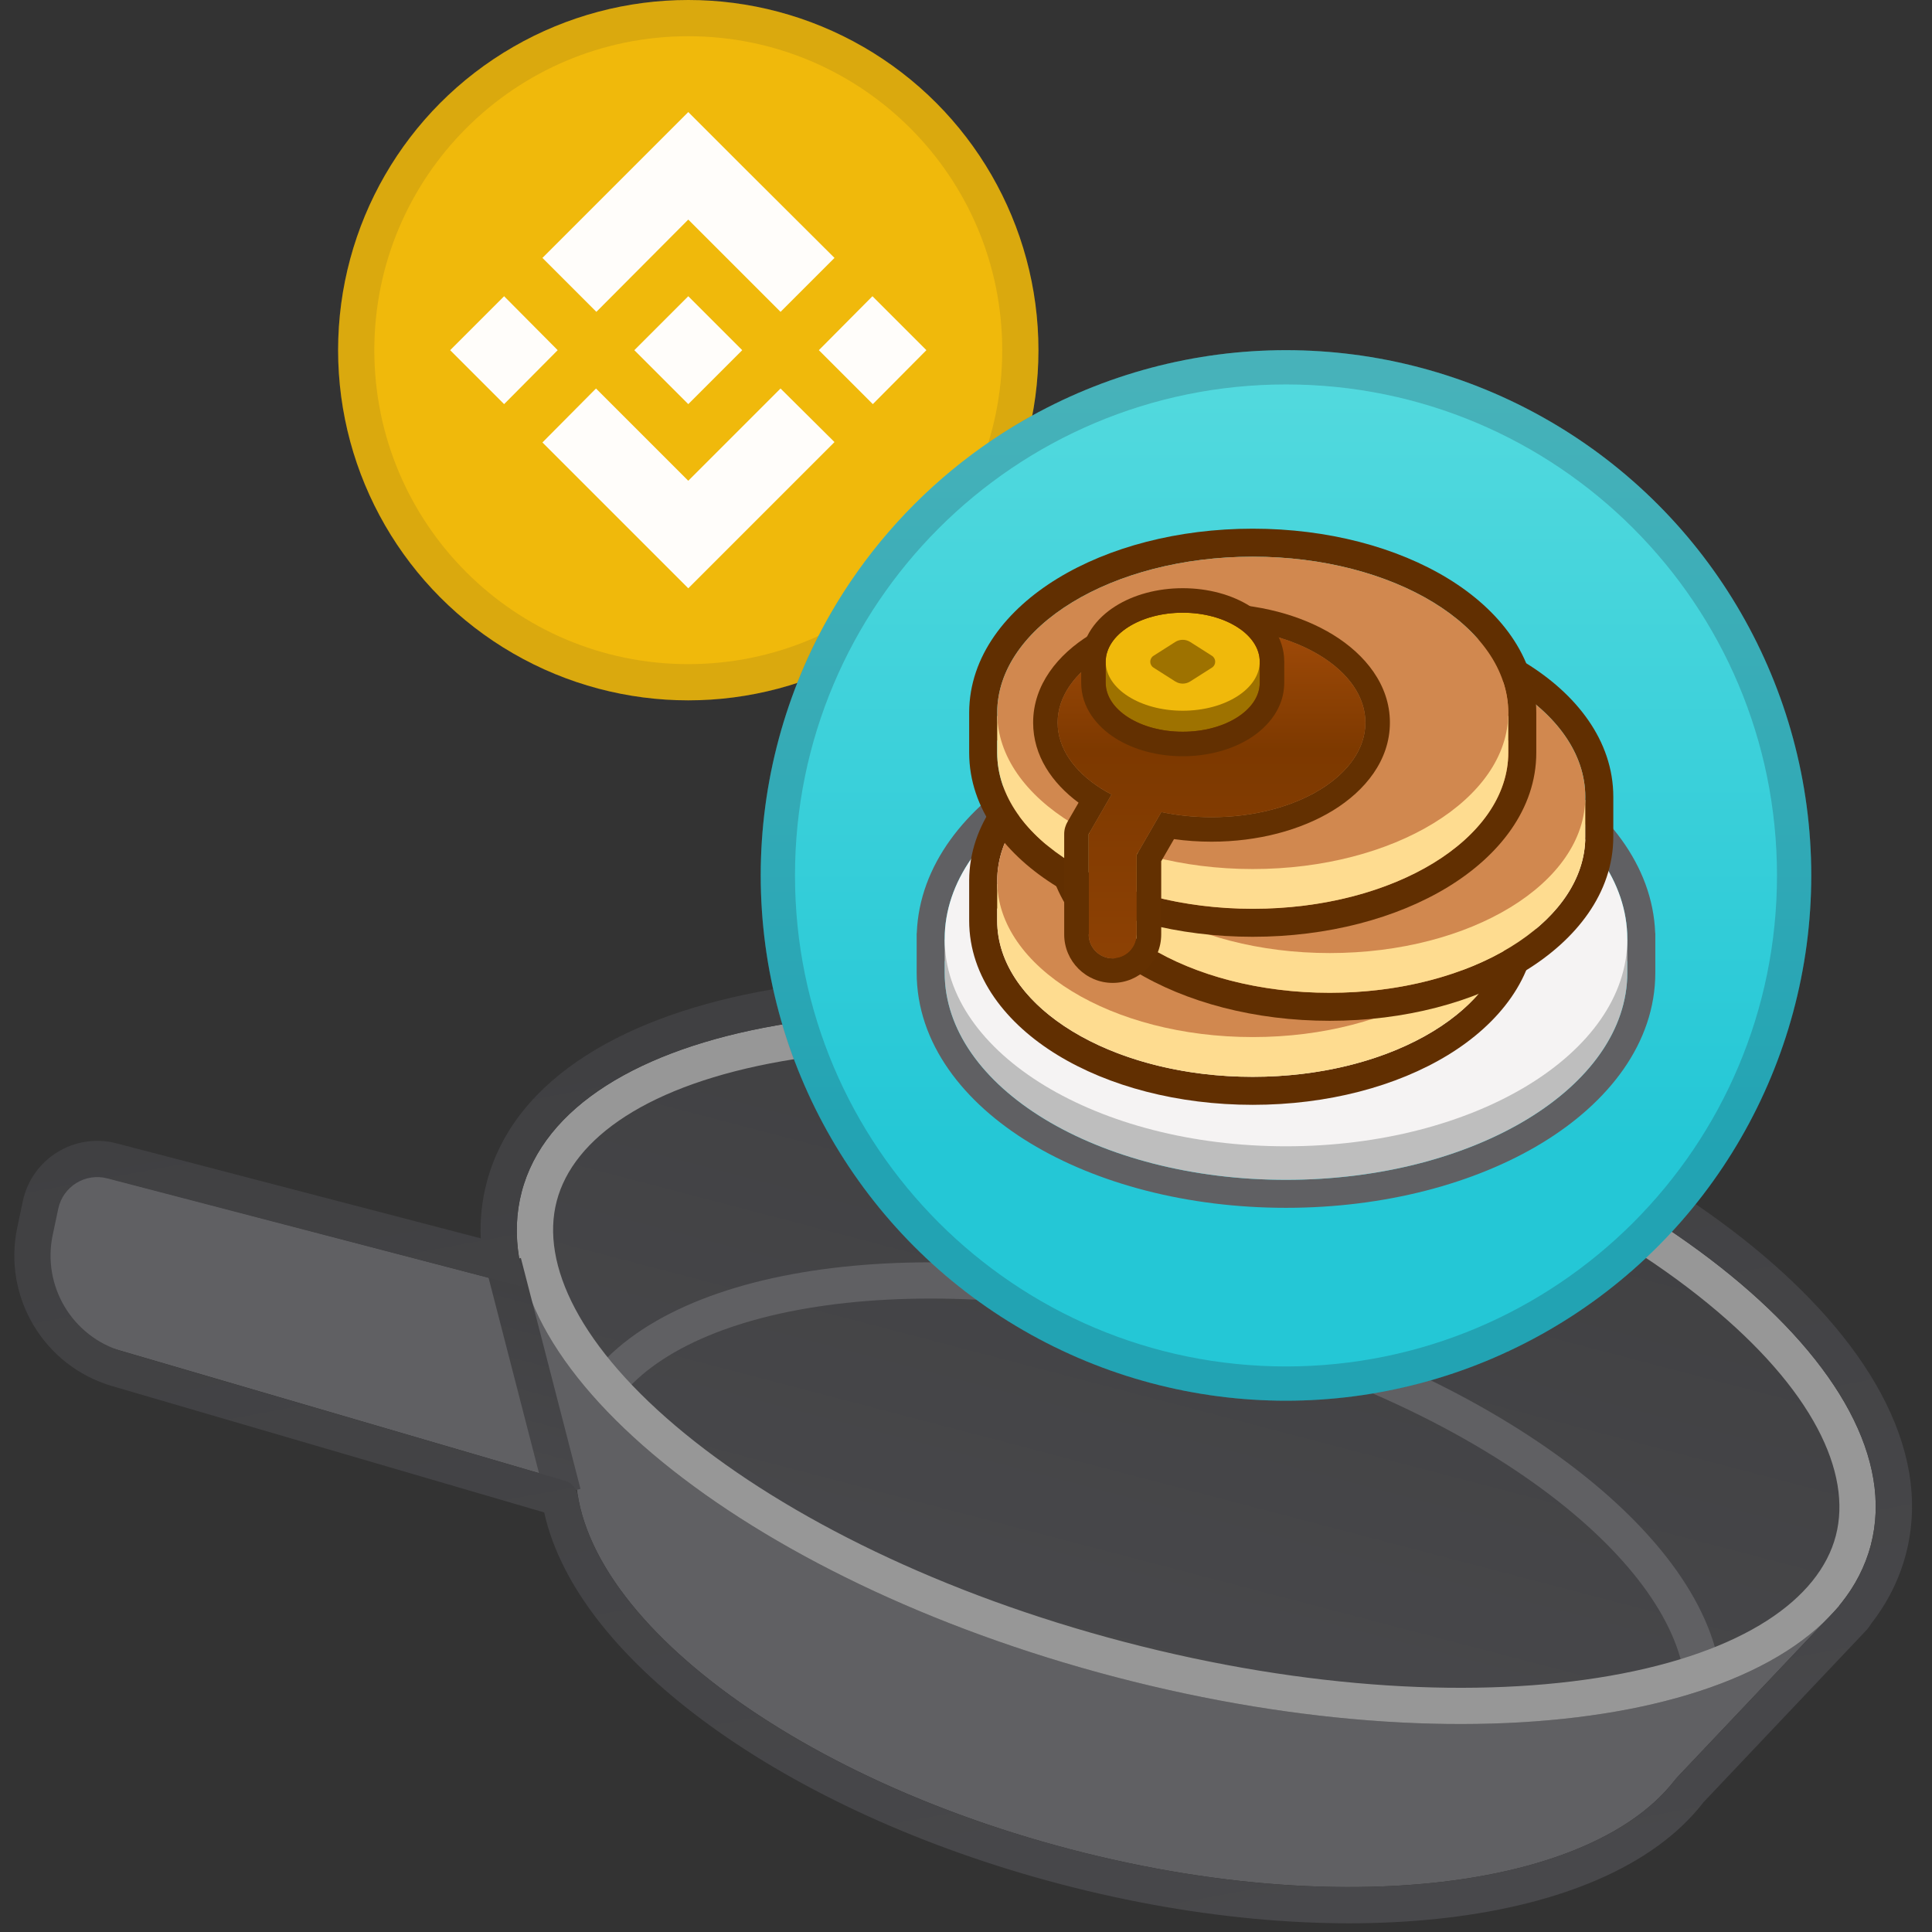 <svg width="160" height="160" viewBox="0 0 160 160" fill="none" xmlns="http://www.w3.org/2000/svg">
<rect x="0" y="0" width="160" height="160" fill="#333333" stroke="none"/>
<g clip-path="url(#clip0)">
<path d="M48.045 119.028C44.867 131.172 63.045 146.449 88.647 153.149C114.25 159.85 137.581 155.436 140.759 143.291C143.937 131.147 125.759 115.87 100.157 109.17C74.555 102.469 51.223 106.883 48.045 119.028Z" fill="#606063"/>
<path d="M136.924 149.273L152.346 132.988L42.992 104.37L48.713 126.188L136.924 149.273Z" fill="#606063"/>
<path d="M49.934 108.293L8.072 97.338C6.258 96.863 4.413 97.992 4.01 99.824L3.541 101.953C2.608 106.194 5.12 110.433 9.287 111.653L51.099 123.892L49.934 108.293Z" fill="#606063"/>
<path d="M43.203 98.709C39.509 112.823 61.527 130.811 92.381 138.886C123.235 146.96 151.241 142.064 154.935 127.95C158.629 113.836 136.611 95.849 105.757 87.774C74.903 79.699 46.896 84.595 43.203 98.709Z" fill="url(#paint0_linear)"/>
<path fill-rule="evenodd" clip-rule="evenodd" d="M127.673 123.286C134.771 128.506 138.919 134.152 139.538 139.157L142.516 138.789C141.744 132.551 136.779 126.258 129.45 120.869C122.061 115.434 112.011 110.721 100.537 107.718C89.063 104.716 77.993 103.902 68.888 105.019C59.859 106.128 52.448 109.182 48.72 114.242L51.135 116.021C54.126 111.961 60.508 109.071 69.254 107.997C77.923 106.933 88.608 107.698 99.777 110.621C110.946 113.544 120.636 118.111 127.673 123.286Z" fill="#606063"/>
<path fill-rule="evenodd" clip-rule="evenodd" d="M56.734 118.739C48.014 111.615 44.736 104.698 46.105 99.469C47.473 94.24 53.719 89.815 64.811 87.876C75.618 85.987 89.889 86.722 104.997 90.676C120.105 94.63 132.908 100.98 141.403 107.92C150.124 115.045 153.401 121.962 152.033 127.191C150.664 132.419 144.419 136.844 133.326 138.783C122.52 140.673 108.248 139.937 93.14 135.983C78.032 132.029 65.23 125.68 56.734 118.739ZM92.381 138.886C61.527 130.811 39.509 112.823 43.203 98.709C46.896 84.595 74.903 79.699 105.757 87.774C136.611 95.849 158.629 113.836 154.935 127.95C151.241 142.064 123.235 146.96 92.381 138.886Z" fill="#979797"/>
<path fill-rule="evenodd" clip-rule="evenodd" d="M45.167 124.049L40.23 104.926L43.135 104.177L48.072 123.299L45.167 124.049Z" fill="url(#paint1_linear)"/>
<path fill-rule="evenodd" clip-rule="evenodd" d="M43.469 106.189C43.424 106.041 43.381 105.893 43.341 105.746C43.266 105.473 43.198 105.2 43.139 104.929L42.997 104.389C42.995 104.38 43.002 104.372 43.011 104.375C43.019 104.377 43.027 104.37 43.025 104.362C43.024 104.353 43.022 104.345 43.021 104.337C42.973 104.072 42.933 103.807 42.901 103.543C42.893 103.479 42.886 103.416 42.879 103.352C42.806 102.689 42.782 102.031 42.808 101.378C42.808 101.378 42.808 101.378 42.808 101.377C42.843 100.475 42.973 99.585 43.203 98.71C46.896 84.595 74.903 79.699 105.757 87.774C136.611 95.849 158.629 113.836 154.935 127.95C154.706 128.826 154.383 129.666 153.972 130.469C153.972 130.469 153.972 130.47 153.972 130.47C153.528 131.338 152.981 132.163 152.337 132.945C152.332 132.951 152.326 132.958 152.321 132.964C152.319 132.967 152.318 132.969 152.318 132.972C152.318 132.977 152.322 132.982 152.327 132.983C152.332 132.984 152.335 132.989 152.336 132.993C152.336 132.996 152.335 133 152.333 133.002L151.725 133.644C151.655 133.72 151.584 133.795 151.511 133.87L150.275 135.175L150.273 135.177L138.793 147.299C131.986 156.33 111.197 159.051 88.647 153.149C66.345 147.312 49.676 134.967 47.85 123.854C47.757 123.285 47.367 122.8 46.813 122.639L10.127 111.91C5.983 110.698 3.472 106.499 4.365 102.275L4.824 100.103C5.214 98.258 7.066 97.113 8.89 97.589L43.139 106.52C43.339 106.573 43.522 106.39 43.469 106.189ZM39.812 102.553C39.748 101.009 39.903 99.468 40.3 97.95C42.626 89.065 52.23 83.984 63.778 81.966C75.611 79.897 90.77 80.751 106.516 84.872C122.262 88.993 135.896 95.674 145.199 103.274C154.277 110.691 160.162 119.825 157.837 128.71C157.28 130.839 156.285 132.774 154.936 134.499C154.821 134.697 154.679 134.887 154.511 135.065L153.923 135.686C153.92 135.689 153.916 135.693 153.913 135.697C153.836 135.779 153.759 135.861 153.68 135.943C153.677 135.946 153.673 135.95 153.67 135.953L141.082 149.246C136.911 154.652 129.056 157.706 119.984 158.802C110.684 159.926 99.467 159.082 87.888 156.051C76.435 153.054 66.34 148.366 58.809 142.91C51.73 137.78 46.488 131.648 45.067 125.253L9.285 114.789C3.636 113.137 0.213 107.413 1.43 101.655L1.889 99.482C2.633 95.963 6.166 93.778 9.647 94.686L39.812 102.553Z" fill="url(#paint2_linear)"/>
<circle cx="57" cy="29" r="29" fill="#F0B90B"/>
<path d="M46.185 29L41.748 33.468L37.28 29L41.748 24.532L46.185 29ZM57 18.185L64.641 25.826L69.109 21.358L61.468 13.748L57 9.28L52.532 13.748L44.922 21.358L49.389 25.826L57 18.185ZM72.252 24.532L67.815 29L72.283 33.468L76.72 29L72.252 24.532ZM57 39.815L49.358 32.174L44.922 36.642L52.563 44.283L57 48.72L61.468 44.252L69.109 36.611L64.641 32.174L57 39.815ZM57 33.468L61.468 29L57 24.532L52.532 29L57 33.468Z" fill="#FFFDFA"/>
<g style="mix-blend-mode:multiply" opacity="0.1">
<path fill-rule="evenodd" clip-rule="evenodd" d="M57 55C71.359 55 83 43.359 83 29C83 14.641 71.359 3 57 3C42.641 3 31 14.641 31 29C31 43.359 42.641 55 57 55ZM57 58C73.016 58 86 45.016 86 29C86 12.984 73.016 0 57 0C40.984 0 28 12.984 28 29C28 45.016 40.984 58 57 58Z" fill="#191326"/>
</g>
<circle cx="106.5" cy="72.5" r="43.5" fill="url(#paint3_linear)"/>
<path fill-rule="evenodd" clip-rule="evenodd" d="M78.245 77.279C78.238 77.442 78.234 77.605 78.234 77.769C78.234 78.387 78.288 78.998 78.393 79.599H78.234V80.546C78.234 81.007 78.264 81.465 78.323 81.918C79.475 90.755 91.65 97.708 106.5 97.708C121.351 97.708 133.526 90.755 134.678 81.918C134.737 81.465 134.767 81.007 134.767 80.546V79.599H134.608C134.713 78.998 134.767 78.387 134.767 77.769C134.767 77.605 134.763 77.442 134.756 77.279C134.329 68.027 121.842 60.606 106.5 60.606C91.159 60.606 78.671 68.027 78.245 77.279ZM75.924 77.279C76.134 71.634 79.97 66.892 85.309 63.65C90.844 60.29 98.342 58.287 106.5 58.287C114.659 58.287 122.157 60.29 127.692 63.65C133.031 66.892 136.867 71.634 137.077 77.279H137.086V80.546C137.086 86.406 133.184 91.329 127.692 94.664C122.157 98.024 114.659 100.027 106.5 100.027C98.342 100.027 90.844 98.024 85.309 94.664C79.817 91.329 75.915 86.406 75.915 80.546V77.279H75.924Z" fill="#606063"/>
<path d="M134.767 80.546C134.767 90.025 122.112 97.708 106.5 97.708C90.889 97.708 78.234 90.025 78.234 80.546V77.829H134.767V80.546Z" fill="#BEBEBE"/>
<path d="M134.767 77.769C134.767 87.247 122.112 94.931 106.5 94.931C90.889 94.931 78.234 87.247 78.234 77.769C78.234 68.29 90.889 60.606 106.5 60.606C122.112 60.606 134.767 68.29 134.767 77.769Z" fill="#F5F3F3"/>
<path fill-rule="evenodd" clip-rule="evenodd" d="M82.583 72.92C82.582 72.931 82.582 72.942 82.582 72.952C82.582 73.733 82.696 74.497 82.912 75.239H82.582V76.245C82.582 76.688 82.619 77.127 82.69 77.559C83.768 84.085 92.784 89.178 103.746 89.178C114.708 89.178 123.724 84.085 124.802 77.559C124.873 77.127 124.909 76.688 124.909 76.245V75.239H124.58C124.791 74.517 124.903 73.774 124.909 73.016C124.91 72.995 124.91 72.974 124.91 72.952C124.91 72.942 124.91 72.931 124.91 72.92C124.881 65.792 115.417 60.019 103.746 60.019C92.075 60.019 82.611 65.792 82.583 72.92ZM80.263 72.92H80.263V76.245C80.263 80.93 83.361 84.796 87.572 87.369C91.822 89.966 97.546 91.497 103.746 91.497C109.946 91.497 115.67 89.966 119.92 87.369C124.131 84.796 127.229 80.93 127.229 76.245V73.025C127.229 73.001 127.229 72.976 127.229 72.952C127.229 68.267 124.131 64.401 119.92 61.828C115.67 59.23 109.946 57.699 103.746 57.699C97.546 57.699 91.822 59.23 87.572 61.828C83.371 64.395 80.277 68.249 80.263 72.92Z" fill="#612F01"/>
<path d="M124.91 76.245C124.91 83.388 115.435 89.178 103.747 89.178C92.058 89.178 82.583 83.388 82.583 76.245V73.21H124.91V76.245Z" fill="#FEDC90"/>
<path d="M124.91 72.952C124.91 80.095 115.435 85.886 103.747 85.886C92.058 85.886 82.583 80.095 82.583 72.952C82.583 65.809 92.058 60.019 103.747 60.019C115.435 60.019 124.91 65.809 124.91 72.952Z" fill="#D1884F"/>
<path fill-rule="evenodd" clip-rule="evenodd" d="M88.961 65.962C88.961 65.973 88.961 65.983 88.961 65.994C88.961 66.775 89.074 67.539 89.291 68.281H88.961V69.286C88.961 69.73 88.997 70.168 89.069 70.601C90.146 77.126 99.162 82.22 110.124 82.22C121.087 82.22 130.102 77.126 131.18 70.601C131.251 70.168 131.288 69.73 131.288 69.286V68.281H130.958C131.169 67.559 131.282 66.816 131.288 66.058C131.288 66.037 131.288 66.015 131.288 65.994C131.288 65.983 131.288 65.973 131.288 65.962C131.26 58.834 121.795 53.061 110.125 53.061C98.454 53.061 88.989 58.834 88.961 65.962ZM86.642 65.962H86.641V69.286C86.641 73.972 89.74 77.838 93.95 80.411C98.2 83.008 103.924 84.539 110.124 84.539C116.324 84.539 122.048 83.008 126.299 80.411C130.509 77.838 133.607 73.972 133.607 69.286V66.067C133.607 66.042 133.607 66.018 133.607 65.994C133.607 61.309 130.509 57.443 126.299 54.87C122.049 52.272 116.324 50.741 110.125 50.741C103.925 50.741 98.201 52.272 93.95 54.87C89.749 57.437 86.656 61.291 86.642 65.962Z" fill="#612F01"/>
<path d="M131.288 69.287C131.288 76.43 121.813 82.22 110.124 82.22C98.436 82.22 88.961 76.43 88.961 69.287V66.252H131.288V69.287Z" fill="#FEDC90"/>
<path d="M131.288 65.994C131.288 73.137 121.813 78.928 110.124 78.928C98.436 78.928 88.961 73.137 88.961 65.994C88.961 58.851 98.436 53.061 110.124 53.061C121.813 53.061 131.288 58.851 131.288 65.994Z" fill="#D1884F"/>
<path fill-rule="evenodd" clip-rule="evenodd" d="M82.583 59.004C82.582 59.015 82.582 59.025 82.582 59.036C82.582 59.817 82.696 60.581 82.912 61.323H82.582V62.328C82.582 62.772 82.619 63.211 82.69 63.643C83.768 70.168 92.784 75.262 103.746 75.262C114.708 75.262 123.724 70.168 124.802 63.643C124.873 63.211 124.909 62.772 124.909 62.328V61.323H124.58C124.791 60.601 124.903 59.858 124.909 59.1C124.91 59.079 124.91 59.057 124.91 59.036C124.91 59.025 124.91 59.015 124.91 59.004C124.881 51.876 115.417 46.103 103.746 46.103C92.075 46.103 82.611 51.876 82.583 59.004ZM80.263 59.004H80.263V62.328C80.263 67.014 83.361 70.88 87.572 73.453C91.822 76.05 97.546 77.581 103.746 77.581C109.946 77.581 115.67 76.05 119.92 73.453C124.131 70.88 127.229 67.014 127.229 62.328V59.108C127.229 59.084 127.229 59.06 127.229 59.036C127.229 54.351 124.131 50.485 119.92 47.912C115.67 45.314 109.946 43.783 103.746 43.783C97.546 43.783 91.822 45.314 87.572 47.912C83.371 50.479 80.277 54.333 80.263 59.004Z" fill="#612F01"/>
<path d="M124.91 62.328C124.91 69.471 115.435 75.262 103.747 75.262C92.058 75.262 82.583 69.471 82.583 62.328V59.294H124.91V62.328Z" fill="#FEDC90"/>
<path d="M124.91 59.036C124.91 66.179 115.435 71.97 103.747 71.97C92.058 71.97 82.583 66.179 82.583 59.036C82.583 51.893 92.058 46.102 103.747 46.102C115.435 46.102 124.91 51.893 124.91 59.036Z" fill="#D1884F"/>
<path fill-rule="evenodd" clip-rule="evenodd" d="M87.588 59.841C87.588 62.226 89.321 64.362 92.055 65.799L90.161 69.079L90.161 69.08H90.161V77.382C90.161 78.481 91.051 79.371 92.149 79.371C93.247 79.371 94.137 78.481 94.137 77.382V70.779L96.175 67.25C97.478 67.526 98.876 67.676 100.332 67.676C107.37 67.676 113.076 64.168 113.076 59.841C113.076 55.514 107.37 52.006 100.332 52.006C93.294 52.006 87.588 55.514 87.588 59.841Z" fill="url(#paint4_linear)"/>
<path fill-rule="evenodd" clip-rule="evenodd" d="M92.056 65.799C91.753 65.639 91.462 65.472 91.185 65.296C88.959 63.885 87.589 61.961 87.589 59.841C87.589 55.514 93.294 52.006 100.333 52.006C107.371 52.006 113.076 55.514 113.076 59.841C113.076 64.168 107.371 67.676 100.333 67.676C98.877 67.676 97.478 67.526 96.175 67.249L94.138 70.779V77.382C94.138 78.48 93.247 79.37 92.15 79.37C91.052 79.37 90.162 78.48 90.162 77.382V69.079L92.056 65.799ZM88.132 69.114V77.382C88.132 79.601 89.931 81.4 92.15 81.4C94.368 81.4 96.167 79.601 96.167 77.382V71.323L97.224 69.492C98.228 69.632 99.268 69.705 100.333 69.705C104.165 69.705 107.732 68.754 110.407 67.11C113.048 65.486 115.106 62.973 115.106 59.841C115.106 56.709 113.048 54.196 110.407 52.572C107.732 50.927 104.165 49.976 100.333 49.976C96.5 49.976 92.933 50.927 90.259 52.572C87.617 54.196 85.56 56.709 85.56 59.841C85.56 62.59 87.134 64.853 89.322 66.475L88.418 68.04C88.332 68.184 88.263 68.34 88.215 68.505C88.155 68.705 88.128 68.911 88.132 69.114Z" fill="#633001"/>
<path d="M91.57 56.54C91.57 58.781 94.426 60.599 97.948 60.599C101.471 60.599 104.326 58.781 104.326 56.54C104.326 54.298 101.471 52.481 97.948 52.481C94.426 52.481 91.57 54.298 91.57 56.54Z" fill="#9E7200"/>
<path d="M91.57 54.8H104.326V56.54H91.57V54.8Z" fill="#9E7200"/>
<path d="M91.57 54.8C91.57 57.042 94.426 58.859 97.948 58.859C101.471 58.859 104.326 57.042 104.326 54.8C104.326 52.558 101.471 50.741 97.948 50.741C94.426 50.741 91.57 52.558 91.57 54.8Z" fill="#F0B90B"/>
<path d="M95.528 54.311L97.326 53.167C97.706 52.925 98.191 52.925 98.571 53.167L100.369 54.311C100.727 54.539 100.727 55.062 100.369 55.289L98.571 56.433C98.191 56.675 97.706 56.675 97.326 56.433L95.528 55.289C95.17 55.062 95.17 54.539 95.528 54.311Z" fill="#9E7200"/>
<path fill-rule="evenodd" clip-rule="evenodd" d="M92.349 50.218C93.875 49.246 95.86 48.712 97.948 48.712C100.036 48.712 102.021 49.246 103.548 50.218C105.05 51.174 106.356 52.745 106.356 54.8V56.54C106.356 58.595 105.05 60.166 103.548 61.122C102.021 62.093 100.036 62.628 97.948 62.628C95.86 62.628 93.875 62.093 92.349 61.122C90.846 60.166 89.54 58.595 89.54 56.54V54.8C89.54 52.745 90.846 51.174 92.349 50.218ZM97.948 50.741C94.425 50.741 91.57 52.559 91.57 54.8V56.54C91.57 58.781 94.425 60.599 97.948 60.599C101.471 60.599 104.326 58.781 104.326 56.54V54.8C104.326 52.559 101.471 50.741 97.948 50.741Z" fill="#633001"/>
<g style="mix-blend-mode:multiply" opacity="0.2">
<path fill-rule="evenodd" clip-rule="evenodd" d="M106.5 113.163C128.958 113.163 147.163 94.958 147.163 72.5C147.163 50.042 128.958 31.837 106.5 31.837C84.042 31.837 65.837 50.042 65.837 72.5C65.837 94.958 84.042 113.163 106.5 113.163ZM106.5 116C130.524 116 150 96.524 150 72.5C150 48.476 130.524 29 106.5 29C82.476 29 63 48.476 63 72.5C63 96.524 82.476 116 106.5 116Z" fill="#191326"/>
</g>
</g>
<defs>
<linearGradient id="paint0_linear" x1="105.757" y1="87.774" x2="92.381" y2="138.886" gradientUnits="userSpaceOnUse">
<stop stop-color="#404042"/>
<stop offset="1" stop-color="#48484B"/>
</linearGradient>
<linearGradient id="paint1_linear" x1="46.567" y1="105.096" x2="41.735" y2="123.129" gradientUnits="userSpaceOnUse">
<stop stop-color="#404042"/>
<stop offset="1" stop-color="#48484B"/>
</linearGradient>
<linearGradient id="paint2_linear" x1="73.495" y1="80.169" x2="89.09" y2="164.62" gradientUnits="userSpaceOnUse">
<stop stop-color="#404042"/>
<stop offset="1" stop-color="#48484B"/>
</linearGradient>
<linearGradient id="paint3_linear" x1="106.5" y1="29" x2="106.5" y2="116" gradientUnits="userSpaceOnUse">
<stop stop-color="#54DADE"/>
<stop offset="0.762" stop-color="#24C7D6"/>
</linearGradient>
<linearGradient id="paint4_linear" x1="100.47" y1="52.268" x2="100.47" y2="79.165" gradientUnits="userSpaceOnUse">
<stop stop-color="#9F4A08"/>
<stop offset="0.37" stop-color="#7D3900"/>
<stop offset="1" stop-color="#8D4104"/>
</linearGradient>
<clipPath id="clip0">
<rect width="160" height="160" fill="white"/>
</clipPath>
</defs>
</svg>
